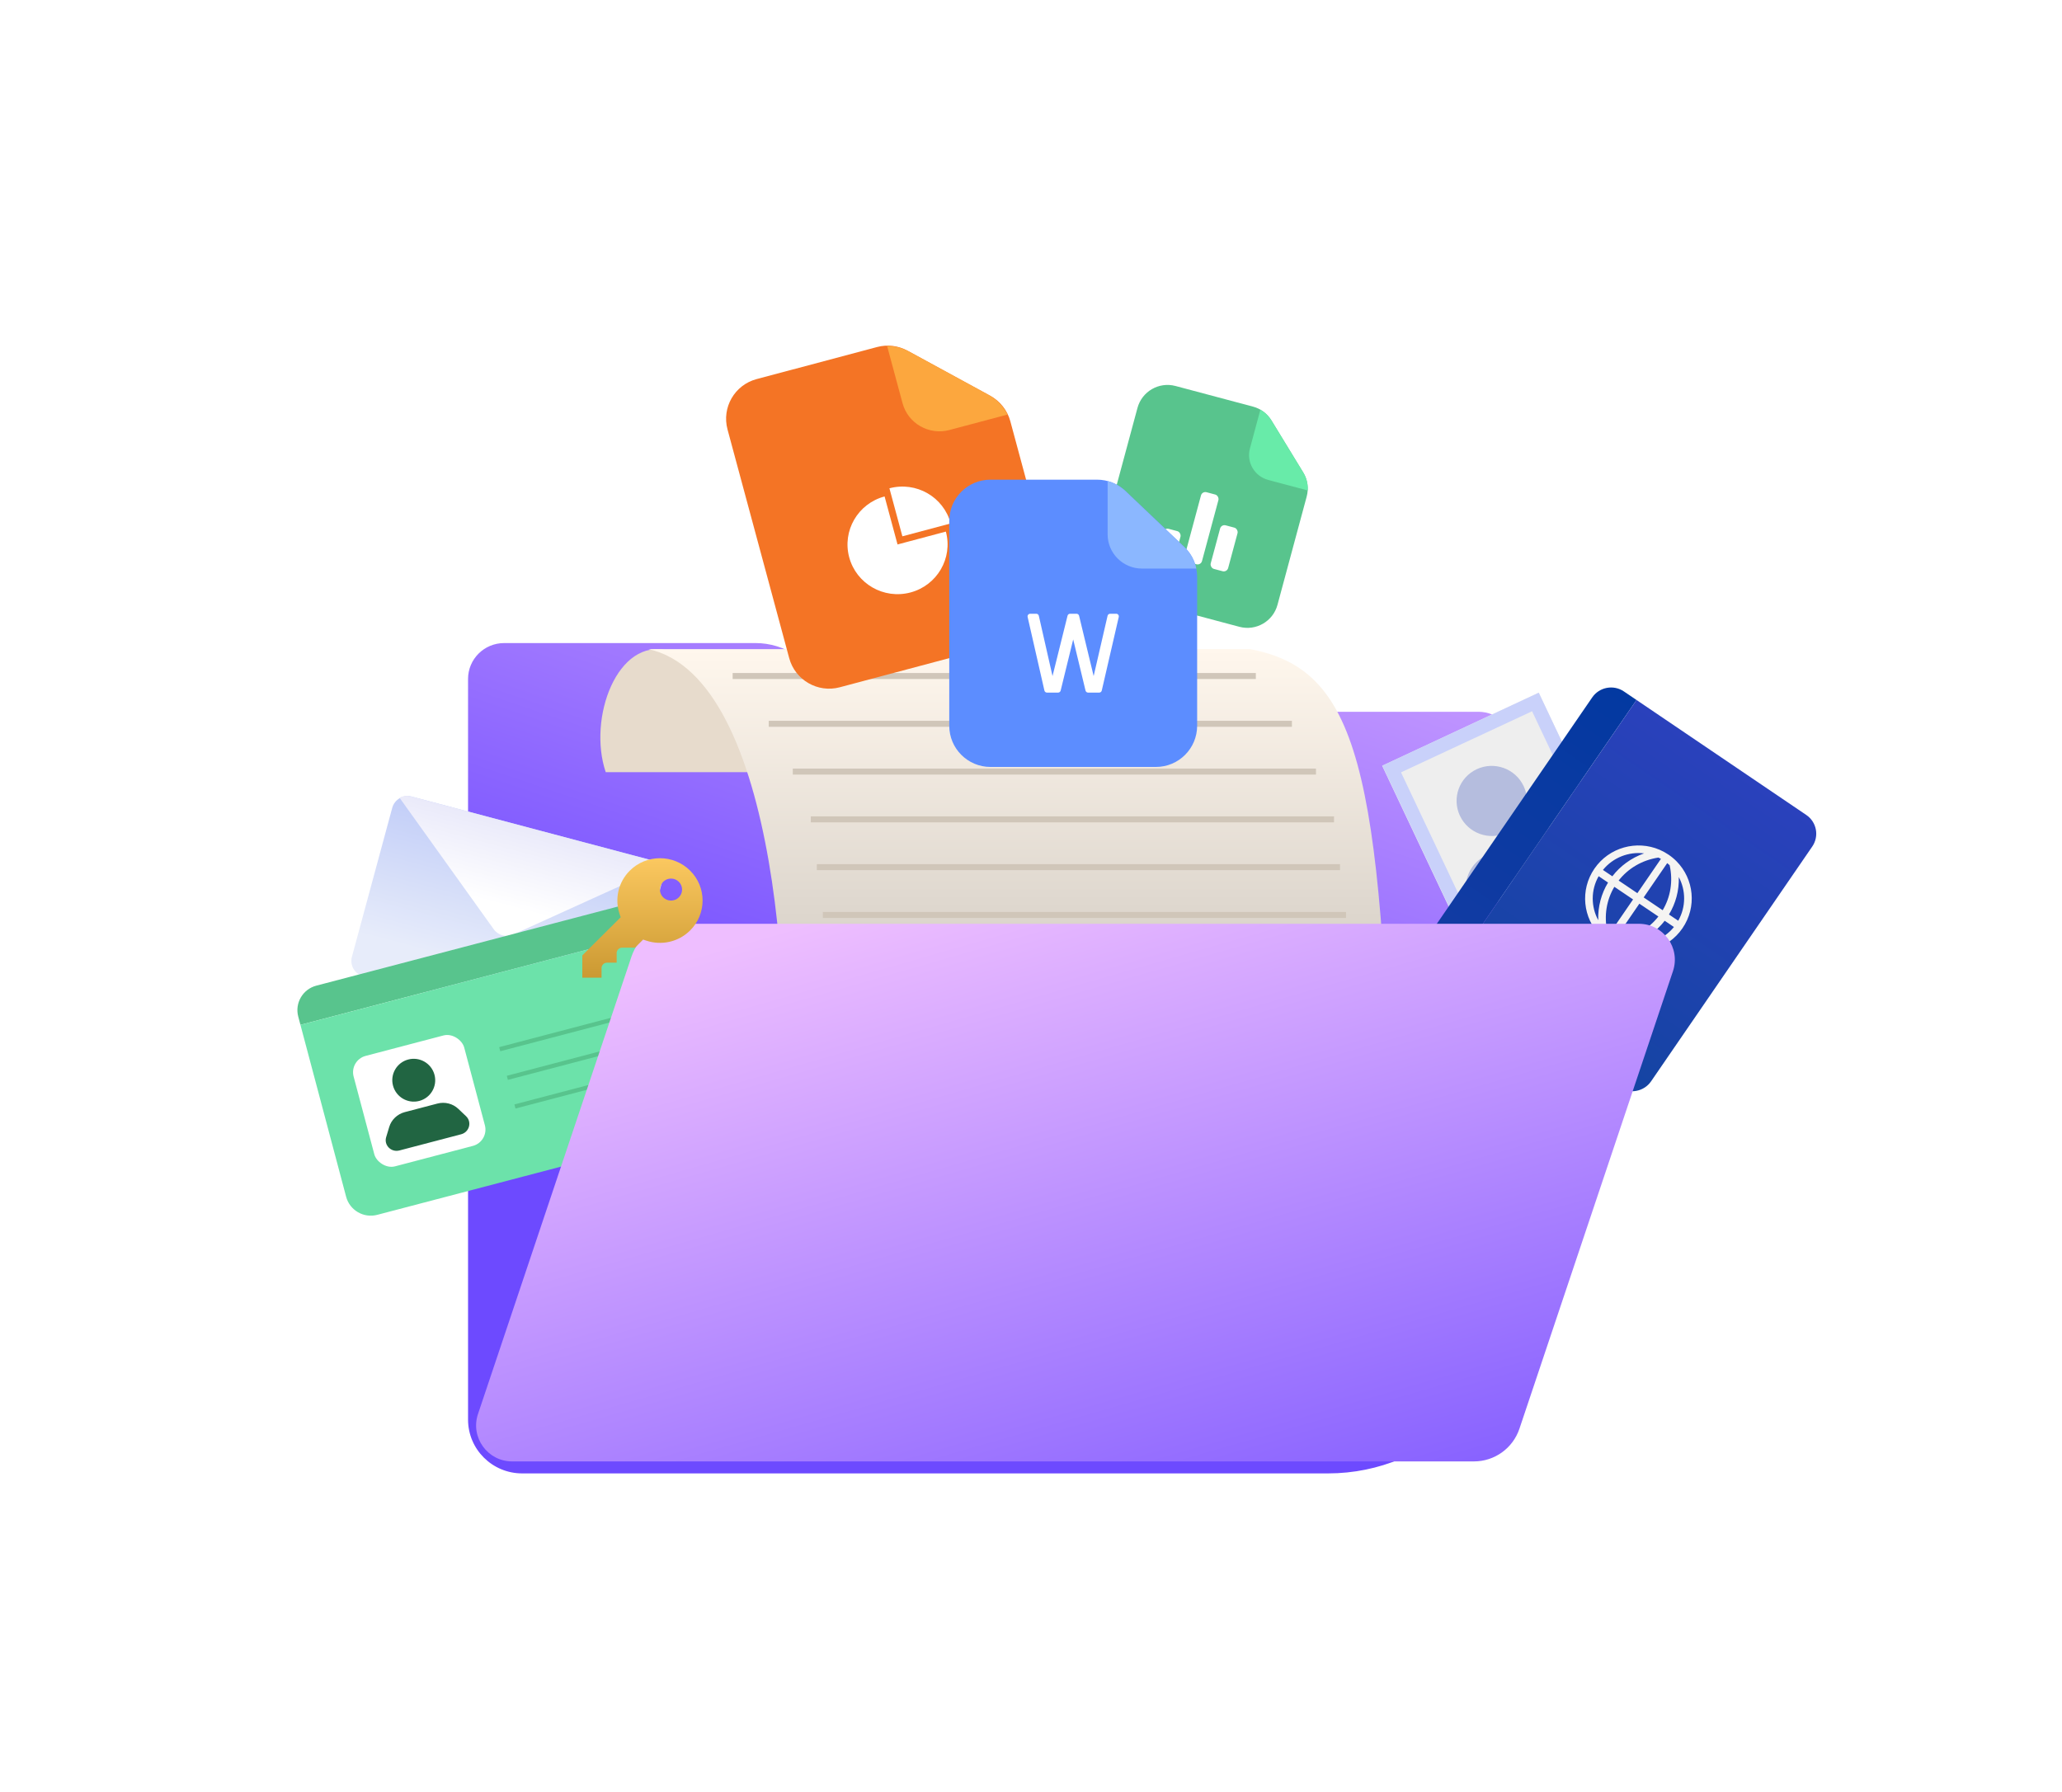 <svg width="375" height="326" viewBox="0 0 375 326" fill="none" xmlns="http://www.w3.org/2000/svg">
<path d="M85.121 123.489C85.121 119.888 88.059 116.969 91.683 116.969H137.405C140.037 116.969 142.608 117.755 144.784 119.226L151.774 127.208C154.568 129.465 156.522 129.465 159.154 129.465H268.854C272.478 129.465 275.416 132.383 275.416 135.984V234.317C275.416 252.919 260.237 268 241.513 268H94.964C89.528 268 85.121 263.622 85.121 258.221V123.489Z" fill="url(#paint0_linear_11706_25307)"/>
<g filter="url(#filter0_d_11706_25307)">
<path d="M110.159 136.091C106.843 126.265 112.291 111.518 121.53 113.983L180.518 136.091H110.159Z" fill="#E7DBCC"/>
<path d="M117.942 113.71C141.588 118.891 144.686 180.275 141.588 206.964H253.106C251.39 134.621 246.704 117.41 227.371 113.71H117.942Z" fill="url(#paint1_linear_11706_25307)"/>
<line x1="149.646" y1="162.059" x2="244.794" y2="162.059" stroke="#D0C6B9" stroke-width="1.091"/>
<line x1="148.553" y1="153.367" x2="243.701" y2="153.367" stroke="#D0C6B9" stroke-width="1.091"/>
<line x1="147.459" y1="144.674" x2="242.607" y2="144.674" stroke="#D0C6B9" stroke-width="1.091"/>
<line x1="144.178" y1="135.982" x2="239.326" y2="135.982" stroke="#D0C6B9" stroke-width="1.091"/>
<line x1="139.804" y1="127.29" x2="234.951" y2="127.29" stroke="#D0C6B9" stroke-width="1.091"/>
<line x1="133.242" y1="118.597" x2="228.389" y2="118.597" stroke="#D0C6B9" stroke-width="1.091"/>
</g>
<path d="M206.863 74.201C207.674 71.194 210.771 69.406 213.78 70.207L227.868 73.958C229.267 74.33 230.467 75.226 231.221 76.459L237.007 85.934C237.811 87.249 238.038 88.837 237.636 90.328L232.325 110.019C231.514 113.026 228.417 114.814 225.407 114.013L203.536 108.191C200.527 107.389 198.744 104.302 199.555 101.295L206.863 74.201Z" fill="#58C48D"/>
<path d="M237.822 89.208L230.648 87.299C228.134 86.629 226.642 84.062 227.316 81.565L229.217 74.515C230.034 74.983 230.728 75.652 231.225 76.466L237.013 85.943C237.616 86.931 237.894 88.072 237.822 89.208Z" fill="#68EBA9"/>
<g clip-path="url(#clip0_11706_25307)">
<rect width="3.283" height="4.925" rx="0.821" transform="matrix(0.966 0.257 -0.26 0.966 211.73 95.977)" fill="white"/>
<rect width="3.283" height="13.133" rx="0.821" transform="matrix(0.966 0.257 -0.26 0.966 218.627 89.319)" fill="white"/>
<rect width="3.283" height="8.208" rx="0.821" transform="matrix(0.966 0.257 -0.26 0.966 222.104 95.341)" fill="white"/>
</g>
<path d="M132.309 78.116C131.232 74.12 133.6 70.018 137.599 68.954L159.513 63.12C161.372 62.625 163.352 62.863 165.043 63.785L180.081 71.982C181.885 72.966 183.208 74.643 183.742 76.624L191.889 106.829C192.966 110.825 190.598 114.927 186.599 115.991L152.718 125.011C148.719 126.075 144.603 123.699 143.526 119.704L132.309 78.116Z" fill="#F47425"/>
<path d="M183.241 75.4L172.653 78.218C168.944 79.206 165.131 77.019 164.137 73.333L161.33 62.928C162.723 62.928 164.105 63.274 165.346 63.95L179.782 71.819C181.287 72.64 182.489 73.895 183.241 75.4Z" fill="#FCA73E"/>
<g clip-path="url(#clip1_11706_25307)">
<path d="M160.873 90.3C156.004 91.596 153.142 96.565 154.439 101.372C155.735 106.179 160.714 109.061 165.583 107.764C170.422 106.476 173.322 101.53 172.017 96.692L163.228 99.032L160.873 90.3Z" fill="white"/>
<path d="M161.753 88.817L164.108 97.549L172.897 95.209C171.592 90.371 166.622 87.52 161.753 88.817Z" fill="white"/>
</g>
<g filter="url(#filter1_d_11706_25307)">
<path d="M109.688 184.778L66.024 173.191C64.484 172.782 63.59 171.191 64.004 169.66L71.33 142.582C71.744 141.051 73.341 140.121 74.862 140.524L118.507 152.106C120.048 152.515 120.942 154.106 120.528 155.637L113.202 182.715C112.801 184.271 111.21 185.181 109.688 184.778Z" fill="url(#paint2_linear_11706_25307)"/>
<path d="M89.793 164.664C90.595 165.786 92.105 166.186 93.365 165.613L120.305 153.38C119.931 152.796 119.339 152.335 118.613 152.143L74.745 140.498C74.019 140.305 73.274 140.411 72.655 140.731L89.793 164.664Z" fill="url(#paint3_linear_11706_25307)"/>
</g>
<path d="M54.242 184.921C53.586 182.455 55.056 179.93 57.525 179.282L113.403 164.624C115.871 163.977 118.404 165.452 119.06 167.918L119.455 169.407L54.638 186.41L54.242 184.921Z" fill="#58C48D"/>
<g clip-path="url(#clip2_11706_25307)">
<path d="M54.638 186.41L119.455 169.407L127.764 200.672C128.42 203.138 126.95 205.663 124.481 206.311L68.604 220.969C66.135 221.616 63.602 220.142 62.947 217.675L54.638 186.41Z" fill="#6CE2AA"/>
<rect width="20.797" height="20.797" rx="3.081" transform="matrix(0.967 -0.254 0.257 0.966 63.519 192.84)" fill="white"/>
<path fill-rule="evenodd" clip-rule="evenodd" d="M76.248 200.251C78.331 199.704 79.571 197.574 79.018 195.493C78.465 193.411 76.328 192.167 74.245 192.714C72.162 193.26 70.921 195.39 71.474 197.471C72.028 199.553 74.165 200.797 76.248 200.251ZM73.615 202.285C72.257 202.641 71.183 203.666 70.786 204.984L70.227 206.84C69.788 208.298 71.141 209.653 72.644 209.259L83.858 206.317C85.361 205.923 85.864 204.081 84.757 203.028L83.349 201.689C82.349 200.737 80.906 200.372 79.548 200.729L73.615 202.285Z" fill="#216542"/>
<rect width="27.729" height="0.77" transform="matrix(0.967 -0.254 0.257 0.966 90.782 190.466)" fill="#58C48D"/>
<rect width="27.729" height="0.77" transform="matrix(0.967 -0.254 0.257 0.966 92.167 195.677)" fill="#58C48D"/>
<rect width="27.729" height="0.77" transform="matrix(0.967 -0.254 0.257 0.966 93.552 200.887)" fill="#58C48D"/>
</g>
<g clip-path="url(#clip3_11706_25307)" filter="url(#filter2_d_11706_25307)">
<rect width="31.436" height="31.305" transform="matrix(-0.906 0.423 0.427 0.904 279.843 122.402)" fill="url(#paint4_linear_11706_25307)"/>
<path fill-rule="evenodd" clip-rule="evenodd" d="M274.03 147.875C270.832 149.367 267.017 147.991 265.509 144.8C264.001 141.61 265.37 137.814 268.568 136.322C271.766 134.83 275.581 136.206 277.09 139.397C278.598 142.587 277.228 146.383 274.03 147.875ZM279.494 147.676C281.579 146.703 284.014 146.866 285.909 148.106L288.577 149.85C290.674 151.222 290.407 154.336 288.1 155.412L270.883 163.445C268.576 164.522 265.993 162.737 266.27 160.258L266.622 157.105C266.873 154.864 268.302 152.898 270.387 151.925L279.494 147.676Z" fill="#B5BDDE"/>
<path fill-rule="evenodd" clip-rule="evenodd" d="M279.843 122.402L293.257 150.779L264.813 164.051L251.399 135.674L279.843 122.402ZM254.793 136.898L278.625 125.779L289.863 149.554L266.032 160.674L254.793 136.898Z" fill="#C9D1FA"/>
</g>
<g filter="url(#filter3_d_11706_25307)">
<path d="M290.657 129.032C291.948 127.152 294.525 126.664 296.413 127.944L298.712 129.501L264.712 179.038L262.413 177.481C260.525 176.202 260.041 173.64 261.331 171.76L290.657 129.032Z" fill="url(#paint5_linear_11706_25307)"/>
<g clip-path="url(#clip4_11706_25307)">
<path d="M298.712 129.501L329.586 150.417C331.481 151.701 331.967 154.271 330.672 156.158L301.362 198.862C300.067 200.749 297.481 201.238 295.587 199.955L264.712 179.038L298.712 129.501Z" fill="url(#paint6_linear_11706_25307)"/>
<path fill-rule="evenodd" clip-rule="evenodd" d="M302.694 158.164C302.848 158.238 303 158.317 303.15 158.402L298.867 164.642L295.461 162.344C297.154 160.178 299.672 158.629 302.694 158.164ZM294.314 161.57C295.753 159.702 297.733 158.233 300.092 157.401C297.314 157.064 294.452 158.138 292.603 160.416L294.314 161.57ZM291.824 161.556L293.533 162.71C292.316 164.719 291.668 167.079 291.751 169.557C290.424 167.12 290.38 164.093 291.824 161.556ZM294.68 163.484L298.085 165.781L293.804 172.019C293.671 171.911 293.541 171.799 293.416 171.685C292.749 168.727 293.277 165.838 294.68 163.484ZM299.23 166.553L294.946 172.795C295.116 172.891 295.289 172.981 295.463 173.064C298.481 172.598 300.996 171.049 302.688 168.886L299.23 166.553ZM303.835 169.66C302.403 171.519 300.434 172.982 298.09 173.816C300.848 174.13 303.681 173.055 305.516 170.795L303.835 169.66ZM306.296 169.654L304.615 168.52C305.827 166.521 306.474 164.174 306.4 161.709C307.696 164.137 307.728 167.137 306.296 169.654ZM303.468 167.747L300.012 165.415L304.295 159.175C304.447 159.297 304.594 159.423 304.735 159.554C305.399 162.509 304.871 165.395 303.468 167.747ZM302.916 156.749L302.915 156.744L302.907 156.745C298.729 154.953 293.721 156.299 291.055 160.182C288.39 164.066 288.958 169.19 292.164 172.4L292.166 172.406L292.169 172.405C292.596 172.832 293.07 173.225 293.589 173.576C294.116 173.934 294.667 174.232 295.232 174.473L295.234 174.485L295.254 174.483C299.424 176.248 304.408 174.898 307.064 171.028C309.721 167.157 309.165 162.054 305.988 158.843L305.983 158.823L305.972 158.826C305.54 158.391 305.059 157.991 304.531 157.633C304.012 157.282 303.471 156.988 302.916 156.749Z" fill="#F5F4F2"/>
</g>
</g>
<g filter="url(#filter4_d_11706_25307)">
<path d="M118.121 176.161C119.314 172.606 122.644 170.21 126.394 170.21H301.315C305.787 170.21 308.942 174.596 307.519 178.836L279.6 262.05C278.407 265.605 275.077 268 271.327 268H96.407C91.934 268 88.78 263.614 90.202 259.374L118.121 176.161Z" fill="url(#paint7_linear_11706_25307)"/>
</g>
<g filter="url(#filter5_d_11706_25307)">
<path fill-rule="evenodd" clip-rule="evenodd" d="M125.504 153.994C122.477 150.987 117.571 150.987 114.545 153.994C112.394 156.13 111.77 159.211 112.679 161.897L112.877 162.482L112.438 162.918L105.9 169.413V173.47H109.398V171.733C109.398 171.183 109.846 170.738 110.399 170.738H112.148L112.148 169.001C112.148 168.737 112.253 168.484 112.441 168.297C112.629 168.111 112.884 168.006 113.149 168.006H115.484L116.522 166.975L116.961 166.539L117.549 166.735C120.252 167.638 123.353 167.018 125.504 164.882C128.53 161.875 128.53 157.001 125.504 153.994ZM124.047 157.444C124.047 158.55 123.145 159.446 122.031 159.446C120.918 159.446 120.016 158.55 120.016 157.444C120.016 156.338 120.918 155.441 122.031 155.441C123.145 155.441 124.047 156.338 124.047 157.444Z" fill="url(#paint8_linear_11706_25307)"/>
</g>
<g filter="url(#filter6_d_11706_25307)">
<path d="M172.635 91.469C172.635 87.33 175.989 83.975 180.128 83.975H199.515C201.437 83.975 203.286 84.714 204.679 86.039L215.386 96.223C216.873 97.637 217.715 99.6 217.715 101.652V128.734C217.715 132.873 214.36 136.228 210.222 136.228H180.128C175.989 136.228 172.635 132.873 172.635 128.734V91.469Z" fill="#5C8DFF"/>
<path d="M217.566 100.149H207.697C204.239 100.149 201.436 97.364 201.436 93.928V84.23C202.647 84.552 203.768 85.173 204.688 86.048L215.397 96.234C216.514 97.296 217.265 98.666 217.566 100.149Z" fill="#8BB7FF"/>
<path d="M201.893 108.363C201.669 108.363 201.475 108.518 201.425 108.735L198.894 119.699L196.244 108.73C196.192 108.515 195.999 108.363 195.778 108.363H194.609C194.389 108.363 194.197 108.513 194.144 108.727L191.414 119.699L188.923 108.737C188.873 108.518 188.679 108.363 188.455 108.363H187.355C187.047 108.363 186.819 108.649 186.887 108.95L189.939 122.333C189.988 122.551 190.183 122.706 190.407 122.706H192.427C192.648 122.706 192.841 122.555 192.893 122.34L195.174 113.036L197.416 122.338C197.468 122.554 197.661 122.706 197.883 122.706H199.903C200.126 122.706 200.32 122.552 200.37 122.334L203.46 108.951C203.529 108.65 203.301 108.363 202.992 108.363H201.893Z" fill="white"/>
</g>
<defs>
<filter id="filter0_d_11706_25307" x="104.818" y="113.71" width="152.65" height="101.98" filterUnits="userSpaceOnUse" color-interpolation-filters="sRGB">
<feFlood flood-opacity="0" result="BackgroundImageFix"/>
<feColorMatrix in="SourceAlpha" type="matrix" values="0 0 0 0 0 0 0 0 0 0 0 0 0 0 0 0 0 0 127 0" result="hardAlpha"/>
<feOffset dy="4.363"/>
<feGaussianBlur stdDeviation="2.181"/>
<feComposite in2="hardAlpha" operator="out"/>
<feColorMatrix type="matrix" values="0 0 0 0 0 0 0 0 0 0 0 0 0 0 0 0 0 0 0.25 0"/>
<feBlend mode="normal" in2="BackgroundImageFix" result="effect1_dropShadow_11706_25307"/>
<feBlend mode="normal" in="SourceGraphic" in2="effect1_dropShadow_11706_25307" result="shape"/>
</filter>
<filter id="filter1_d_11706_25307" x="59.54" y="140.402" width="65.452" height="53.197" filterUnits="userSpaceOnUse" color-interpolation-filters="sRGB">
<feFlood flood-opacity="0" result="BackgroundImageFix"/>
<feColorMatrix in="SourceAlpha" type="matrix" values="0 0 0 0 0 0 0 0 0 0 0 0 0 0 0 0 0 0 127 0" result="hardAlpha"/>
<feOffset dy="4.363"/>
<feGaussianBlur stdDeviation="2.181"/>
<feComposite in2="hardAlpha" operator="out"/>
<feColorMatrix type="matrix" values="0 0 0 0 0 0 0 0 0 0 0 0 0 0 0 0 0 0 0.25 0"/>
<feBlend mode="normal" in2="BackgroundImageFix" result="effect1_dropShadow_11706_25307"/>
<feBlend mode="normal" in="SourceGraphic" in2="effect1_dropShadow_11706_25307" result="shape"/>
</filter>
<filter id="filter2_d_11706_25307" x="247.769" y="122.402" width="49.041" height="48.769" filterUnits="userSpaceOnUse" color-interpolation-filters="sRGB">
<feFlood flood-opacity="0" result="BackgroundImageFix"/>
<feColorMatrix in="SourceAlpha" type="matrix" values="0 0 0 0 0 0 0 0 0 0 0 0 0 0 0 0 0 0 127 0" result="hardAlpha"/>
<feOffset dy="3.587"/>
<feGaussianBlur stdDeviation="1.794"/>
<feComposite in2="hardAlpha" operator="out"/>
<feColorMatrix type="matrix" values="0 0 0 0 0 0 0 0 0 0 0 0 0 0 0 0 0 0 0.25 0"/>
<feBlend mode="normal" in2="BackgroundImageFix" result="effect1_dropShadow_11706_25307"/>
<feBlend mode="normal" in="SourceGraphic" in2="effect1_dropShadow_11706_25307" result="shape"/>
</filter>
<filter id="filter3_d_11706_25307" x="245.143" y="110.685" width="99.545" height="102.174" filterUnits="userSpaceOnUse" color-interpolation-filters="sRGB">
<feFlood flood-opacity="0" result="BackgroundImageFix"/>
<feColorMatrix in="SourceAlpha" type="matrix" values="0 0 0 0 0 0 0 0 0 0 0 0 0 0 0 0 0 0 127 0" result="hardAlpha"/>
<feOffset dx="-1.091" dy="-2.181"/>
<feGaussianBlur stdDeviation="6.381"/>
<feComposite in2="hardAlpha" operator="out"/>
<feColorMatrix type="matrix" values="0 0 0 0 0 0 0 0 0 0 0 0 0 0 0 0 0 0 0.09 0"/>
<feBlend mode="normal" in2="BackgroundImageFix" result="effect1_dropShadow_11706_25307"/>
<feBlend mode="normal" in="SourceGraphic" in2="effect1_dropShadow_11706_25307" result="shape"/>
</filter>
<filter id="filter4_d_11706_25307" x="82.222" y="163.666" width="226.732" height="106.515" filterUnits="userSpaceOnUse" color-interpolation-filters="sRGB">
<feFlood flood-opacity="0" result="BackgroundImageFix"/>
<feColorMatrix in="SourceAlpha" type="matrix" values="0 0 0 0 0 0 0 0 0 0 0 0 0 0 0 0 0 0 127 0" result="hardAlpha"/>
<feOffset dx="-3.272" dy="-2.181"/>
<feGaussianBlur stdDeviation="2.181"/>
<feComposite in2="hardAlpha" operator="out"/>
<feColorMatrix type="matrix" values="0 0 0 0 0 0 0 0 0 0 0 0 0 0 0 0 0 0 0.15 0"/>
<feBlend mode="normal" in2="BackgroundImageFix" result="effect1_dropShadow_11706_25307"/>
<feBlend mode="normal" in="SourceGraphic" in2="effect1_dropShadow_11706_25307" result="shape"/>
</filter>
<filter id="filter5_d_11706_25307" x="101.537" y="151.739" width="30.599" height="30.457" filterUnits="userSpaceOnUse" color-interpolation-filters="sRGB">
<feFlood flood-opacity="0" result="BackgroundImageFix"/>
<feColorMatrix in="SourceAlpha" type="matrix" values="0 0 0 0 0 0 0 0 0 0 0 0 0 0 0 0 0 0 127 0" result="hardAlpha"/>
<feOffset dy="4.363"/>
<feGaussianBlur stdDeviation="2.181"/>
<feComposite in2="hardAlpha" operator="out"/>
<feColorMatrix type="matrix" values="0 0 0 0 0 0 0 0 0 0 0 0 0 0 0 0 0 0 0.25 0"/>
<feBlend mode="normal" in2="BackgroundImageFix" result="effect1_dropShadow_11706_25307"/>
<feBlend mode="normal" in="SourceGraphic" in2="effect1_dropShadow_11706_25307" result="shape"/>
</filter>
<filter id="filter6_d_11706_25307" x="161.183" y="79.503" width="67.983" height="67.74" filterUnits="userSpaceOnUse" color-interpolation-filters="sRGB">
<feFlood flood-opacity="0" result="BackgroundImageFix"/>
<feColorMatrix in="SourceAlpha" type="matrix" values="0 0 0 0 0 0 0 0 0 0 0 0 0 0 0 0 0 0 127 0" result="hardAlpha"/>
<feOffset dy="3.272"/>
<feGaussianBlur stdDeviation="3.872"/>
<feComposite in2="hardAlpha" operator="out"/>
<feColorMatrix type="matrix" values="0 0 0 0 0 0 0 0 0 0 0 0 0 0 0 0 0 0 0.19 0"/>
<feBlend mode="normal" in2="BackgroundImageFix" result="effect1_dropShadow_11706_25307"/>
<feBlend mode="normal" in="SourceGraphic" in2="effect1_dropShadow_11706_25307" result="shape"/>
</filter>
<linearGradient id="paint0_linear_11706_25307" x1="275.416" y1="68.618" x2="222.642" y2="224.879" gradientUnits="userSpaceOnUse">
<stop stop-color="#EEBEFF"/>
<stop offset="1" stop-color="#6D4AFF"/>
</linearGradient>
<linearGradient id="paint1_linear_11706_25307" x1="179.833" y1="113.71" x2="179.833" y2="206.964" gradientUnits="userSpaceOnUse">
<stop stop-color="#FFF7ED"/>
<stop offset="1" stop-color="#BEB8B0"/>
</linearGradient>
<linearGradient id="paint2_linear_11706_25307" x1="96.685" y1="146.315" x2="89.865" y2="172.015" gradientUnits="userSpaceOnUse">
<stop stop-color="#C1CDF8"/>
<stop offset="1" stop-color="#E7ECFA"/>
</linearGradient>
<linearGradient id="paint3_linear_11706_25307" x1="98.889" y1="138.149" x2="92.891" y2="160.746" gradientUnits="userSpaceOnUse">
<stop stop-color="#DEDEF7"/>
<stop offset="1" stop-color="white"/>
</linearGradient>
<linearGradient id="paint4_linear_11706_25307" x1="15.718" y1="0" x2="15.718" y2="31.305" gradientUnits="userSpaceOnUse">
<stop stop-color="#EEEEEE"/>
<stop offset="1" stop-color="#EEEEEE"/>
</linearGradient>
<linearGradient id="paint5_linear_11706_25307" x1="295.853" y1="127.564" x2="262.155" y2="177.306" gradientUnits="userSpaceOnUse">
<stop stop-color="#0339A1"/>
<stop offset="1" stop-color="#133BA3"/>
</linearGradient>
<linearGradient id="paint6_linear_11706_25307" x1="315.864" y1="141.121" x2="282.166" y2="190.863" gradientUnits="userSpaceOnUse">
<stop stop-color="#2A41BC"/>
<stop offset="1" stop-color="#1444A2"/>
</linearGradient>
<linearGradient id="paint7_linear_11706_25307" x1="240.966" y1="143.882" x2="285.798" y2="299.948" gradientUnits="userSpaceOnUse">
<stop stop-color="#EEBEFF"/>
<stop offset="1" stop-color="#6D4AFF"/>
</linearGradient>
<linearGradient id="paint8_linear_11706_25307" x1="116.837" y1="151.739" x2="116.837" y2="173.47" gradientUnits="userSpaceOnUse">
<stop stop-color="#FBC860"/>
<stop offset="1" stop-color="#CB9932"/>
</linearGradient>
<clipPath id="clip0_11706_25307">
<rect width="16.454" height="16.361" fill="white" transform="matrix(0.966 0.257 -0.26 0.966 212.709 86.045)"/>
</clipPath>
<clipPath id="clip1_11706_25307">
<rect width="24.283" height="24.146" fill="white" transform="matrix(0.966 -0.257 0.26 0.966 148.794 89.768)"/>
</clipPath>
<clipPath id="clip2_11706_25307">
<path d="M54.638 186.41L119.455 169.407L127.764 200.672C128.42 203.138 126.95 205.663 124.481 206.311L68.604 220.969C66.135 221.616 63.602 220.142 62.947 217.675L54.638 186.41Z" fill="white"/>
</clipPath>
<clipPath id="clip3_11706_25307">
<rect width="31.436" height="31.305" fill="white" transform="matrix(-0.906 0.423 0.427 0.904 279.843 122.402)"/>
</clipPath>
<clipPath id="clip4_11706_25307">
<path d="M298.712 129.501L329.586 150.417C331.481 151.701 331.967 154.271 330.672 156.158L301.362 198.862C300.067 200.749 297.481 201.238 295.587 199.955L264.712 179.038L298.712 129.501Z" fill="white"/>
</clipPath>
</defs>
</svg>
